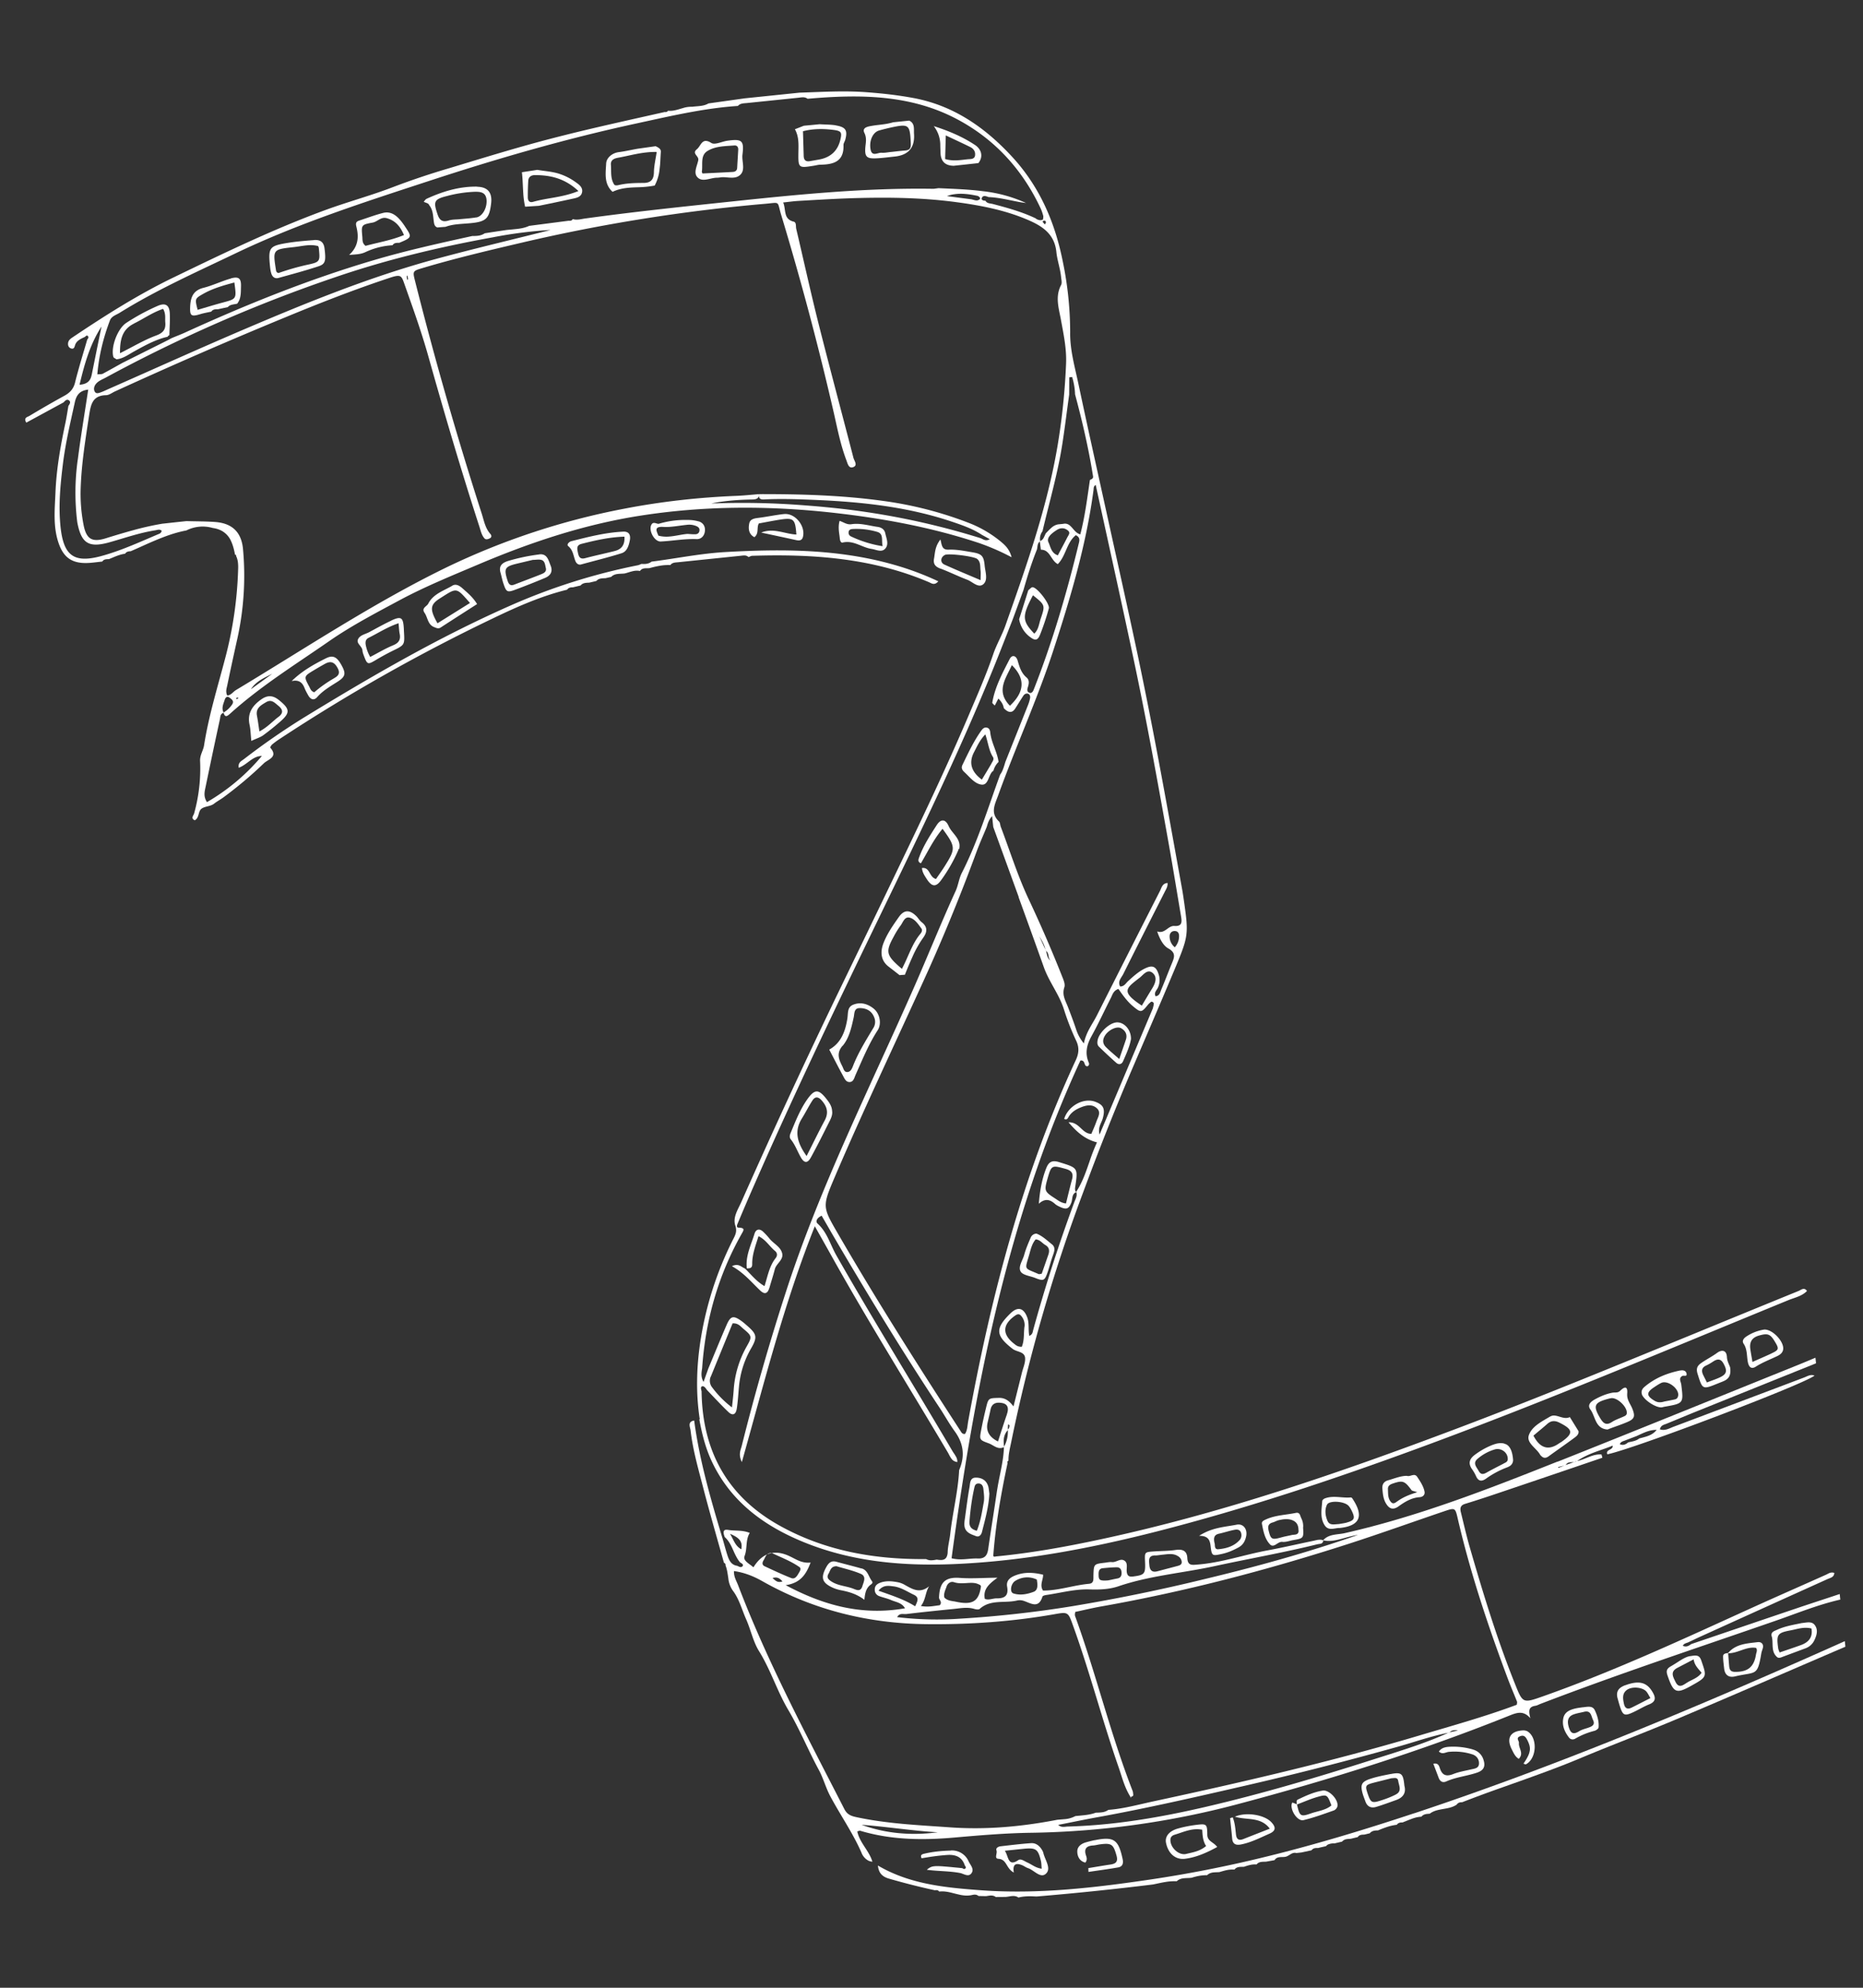 <svg viewBox="0 0 585 624" fill="none" xmlns="http://www.w3.org/2000/svg"><rect x="0" y="0" width="585" height="624" fill="#333333" stroke="none"/><path d="m495 458.67.03.03-.03-.03Zm-39.92 85.15.06.05-.06-.05Zm36.55-83.9-.06-.03.06.03Zm-76.14 23.58-.05.06.05-.06Zm73.65-24.7c-21.9 8.71-43.85 17.28-66.94 22.5-2.2.5-4.91.2-6.7 2.2l.01.05c3.56.77 6.71-1.1 10.9-1.71-16.31 5.7-32.15 10.03-48.12 13.86a563.57 563.57 0 0 1-41.63 8.53 352.32 352.32 0 0 1-35.24 3.91 103 103 0 0 1-19.7-.49c.75-1.38 1.94-.86 2.89-.97 4.94-.59 9.87-1.1 14.82-1.59 2.17-.22 4.35-.67 6.53-.01.52.15 1.36.28 1.66 0 3.41-3.08 7.8-1.73 11.68-2.63a3.9 3.9 0 0 1 2.16.1c2.25.73 4.65 2.58 5.88-1.33.1-.33 1.02-.5 1.58-.57 4.33-.65 8.7-1.83 13.01-1.7 3.25.12 6.4.01 9.33-1 9.85-3.34 20.18-4.13 30.25-6.33 10.7-2.32 21.49-4.2 32.13-6.83.75-.19 1.8 0 1.87-1.22h-.05c.02 0 .03-.04.05-.04-.52-.2-1.01-.2-1.52-.15-.26.02-.5.09-.74.13l-.74.17c-4.86 1.01-9.7 2.14-14.57 3.04-7.3 1.35-14.37 3.84-21.85 4.43-1.73.14-3.15.44-3.26-2.05-.1-2.17-1.4-2.86-3.6-2.54-2.3.35-4.65.31-6.97.48-2.83.2-2.83.2-2.71 3.13.18 3.92-.12 4.24-3.64 4.72-1.23.16-1.91-.04-2.1-1.43-.16-1.25.5-2.88-.88-3.62-1.2-.65-2.42.66-3.75.54-.73-.08-1.47.1-2.2.19-3.5.41-3.52.41-3.63 3.92-.05 1.18.26 2.55-1.4 2.7-4.9.45-9.63 2.17-14.44 2.12-1.11-1.73.04-3.24.04-4.97-2.9-.7-5.6-.88-8.3.06-1.75.6-3.4 1.58-3 3.72.5 2.83-.79 3.68-3.3 3.64-1.24-.01-2.48.67-3.71.15-.6-2.96 1.25-4.66 3.99-6.63-4.63.04-8.23.33-11.84.06-4.67-.34-6.32 1.45-6.53 6.1-.04.83 1.16 1.45.22 2.48-1.69.18-3.5.67-5.91.24 1.57-2.02 1.33-4.2 2.58-6.2-2.92 2.41-5.26.9-7.64-.43a7 7 0 0 0-2.04-.8c-1.85-.36-3.75-.57-5.61.1-1.05.38-1.8.98-1.78 2.2 0 1 .54 1.7 1.4 2.03 1.23.46 2.54.71 3.74 1.24 1.48.65 3.33.77 4.36 2.58-13.37 2.34-25.35-.79-37.47-7.26 4.78-.7 6.44-3.5 7.83-7.1-2.69.3-4.5-.99-6.43-1.91-4.81-2.34-8.66-1.2-11.53 3.41-1.14-1.07-3.35-2.04-2.79-3.5.95-2.45.25-5.08 1.64-7.3-2.32-.96-4.57-.58-6.72-.94-.5-.08-.85-.06-1.08.03-.18.08-.27.22-.35.39-.17.46.05 1.17.3 1.83 1.52 1.35 2.23 3.19 3.03 4.96.33.7.68 1.4 1.1 2.06.22.33.43.63.7.94.45.25 1.12.62.81 1.1-.44.68-1.15.2-1.75-.05-1.36-.2-2.09-1.03-2.58-2.07-.17-.35-.3-.72-.43-1.1-.56-1.72-1.02-3.5-1.53-5.24-3.68-12.24-7.26-24.49-8.95-37.19-2.2.36-1.26 2.06-1.13 3.12.72 6.25 2.5 12.28 4.06 18.36 2.02 7.75 4.26 15.45 6.42 23.17.35.17.56.4.49.83.52 1.27.66 2.67.88 4.03a8.13 8.13 0 0 0 1.34 3.78c2.1 2.74 2.88 6 4.22 9.02 1.49 3.32 2.2 7.07 4.1 10.11 3.64 5.86 5.64 12.46 9.14 18.39 3.6 6.06 6.26 12.67 9.62 18.87 1.45 2.68 2.18 5.62 3.62 8.3 3.16 5.91 7.03 11.44 9.74 17.6a4.76 4.76 0 0 0 2.24 2.6c.36.16.76.27 1.22.31-1-3.45-4-5.91-4.75-9.51.41-.1.71-.26.94-.2 9.68 2.9 19.58 3 29.54 2.13 8-.7 16-1.38 24.04-1.5a267.5 267.5 0 0 0 64.55-8.88c29.09-7.7 57.78-16.7 85.72-27.91 2.38-.96 4.42-1.65 6.56.83-.43-1.96-.83-3.54 1.54-3.9.56-.07 1.1-.4 1.63-.6 24.38-9.36 49.2-17.55 73.86-26.1 6.73-2.34 13.33-5.06 20.3-6.64l-.18-1.75c-4.41 1.47-8.83 2.9-13.22 4.38-11.14 3.76-22.28 7.56-33.42 11.34-.79.6-1.6 1-2.63.53.4-.84 1.3-.83 1.95-1.2 1.2-.56 2.37-1.14 3.56-1.67 13.27-6.02 26.55-12.03 39.84-18.03.93-.43 2.15-.56 2.22-1.98-1.16-.38-1.87.25-2.64.59-7.6 3.4-15.2 6.73-22.77 10.16-21.75 9.88-43.4 19.98-65.98 27.96-6.42 2.26-6.42 2.3-8.9-3.92-5.6-13.95-9.98-28.32-14.16-42.75-1.05-3.64-1.9-7.35-2.8-11.02-.32-1.26-.24-2.22 1.33-2.7 4.01-1.22 7.98-2.55 11.96-3.9 10.38-3.5 20.76-7.03 31.13-10.57l-.27-1.02a5.1 5.1 0 0 0-1.05 0c-2.33.2-4.4 1.65-6.7 2.07l-.12.09a2 2 0 0 1-.71.2l-2.67.94-.04.08c-.11 0-.24.06-.34.09l-1.9.74c-.02-.09-.07-.17-.1-.26l2-.48.3-.13c.03 0 .07 0 .1-.03.47-.87 1.24-.88 2.03-.9.21-.03.42-.01.63-.05l.68-.24a.6.6 0 0 0 .18-.03c2.54-1.8 5.4-2.77 8.3-3.78.97-.34 1.96-.7 2.93-1.1.12 1.54-2.31 1.09-1.69 2.73 8.03-1.58 61.9-22.02 65.05-24.71-1.3-.48-2.26.23-3.29.61-13.64 5.16-27.3 10.3-40.95 15.44-1.36.51-2.7 1.37-4.32.82.32-1.3 1.26-1.42 2.06-1.74 3.37-1.38 6.74-2.8 10.11-4.15l36.87-14.84-.18-1.75c-1.6.66-3.19 1.34-4.8 1.99-25.37 10.23-50.72 20.53-76.14 30.64l.01-.06Zm-126.38 29.5c.71-.02 1.43-.15 2.14-.23 1.72-.14 3.44-.59 5.06.48a2.28 2.28 0 0 1 1.11 1.74c.06.91-.67 1.13-1.39 1.32l-6.25 1.65c-1.68.44-2.39-.34-2.52-1.96-.13-1.5-.4-3 1.84-3.02v.02Zm-17.79 5.9c-.02-.96.19-1.8 1.3-1.9 1.43-.15 2.9-.27 4.34-.3 1.05-.02 1.52.61 1.57 1.65.05 1-.27 1.67-1.31 1.87-.87.16-1.72.36-2.94.61-.5 0-1.4.15-2.2-.08-.8-.23-.74-1.14-.76-1.86Zm-26.12 2.05a6.95 6.95 0 0 1 6.72-.39c.24 1.43.5 3.26-.98 3.84-1.98.75-4.25 1.21-6.38.51-1.24-.4-.82-3.13.64-3.96Zm-21.64 1.86c.36-1.09 1.29-1.77 2.37-1.42 2.67.88 5.5-.38 7.58.6.84.31.9.55.85.9-.7 4.52-2.64 5.75-7.87 4.62-.3-.06-.62-.12-.94-.16-.95-.16-1.95-.37-2.66-1.16-.29-1.22.3-2.3.67-3.36v-.02Zm-21.36 1.25c1.54-1.89 3.13-1.56 4.7-1.37 2.38.29 4.33 1.67 6.44 2.66 1.77.85 1.09 2.06.38 3.6-3.48-2.2-7.41-3.42-11.52-4.9Zm-36.08-9.54c.59-.94.74-2.3 2.52-2.34 2.81 1.37 5.96 2.51 8.72 4.44.73.5.14 1.32-.22 1.95-.52.9-1.16 1.98-2.35 1.51-2.84-1.12-5.6-2.42-8.36-3.71-.84-.4-.73-1.18-.32-1.85h.02Zm5.93 6.63c-1.58.5-2.16-.25-3.13-1.07 1.54-.44 2.3.11 3.13 1.07Zm-12.92-10.1c-1.87-1.02-2.26-2.64-3.54-4.86 2.81 1.22 4.01 2.3 3.54 4.86Zm37.8 86.5c7.93.59 15.8 1.87 23.88 2.35-8.06 1.05-16.07.48-23.88-2.34Zm186.39-29.43c-.72.17-1.24.28-1.75.38l-.1.09c-.1 0-.23.06-.34.07-6.76 3.09-13.84 5.3-20.9 7.53l-3.05.97c-17.24 5.51-34.59 10.65-52.2 14.75-14.25 3.31-28.64 5.79-43.3 6.18-.96.02-2.02.43-3.04-.52 4.18-.81 8.25-1.67 12.35-2.41 15.5-2.81 30.85-6.33 46.2-9.86 16.2-3.71 32.3-7.84 48.29-12.32 5.2-1.46 10.31-3.3 15.63-4.32l.3-.12s.1-.01.16-.04c.58-.59 1.28-.77 2.6-.58l-.85.2Zm16.76-15.76c.82 2.18 1.77 4.32 2.62 6.5.1.24-.03.57-.06 1-10.02 3.75-20.38 6.6-30.67 9.67-27.75 8.25-55.94 14.75-84.23 20.83l-3.3.75c-3.3.76-6.63 1.5-10.05 1.75a4.4 4.4 0 0 1-1.9.75c-.68.1-1.37.12-2.05.13-.52.2-1.05.35-1.57.46-1.06.24-2.16.35-3.23.45l-1.62.16a8.55 8.55 0 0 1-3.54.98c-.73.07-1.48.11-2.2.19-11.1 2.15-22.23 3.17-33.57 2.37-9.88-.7-19.74-1.12-29.47-3.21-1.65-.36-2.85-.8-3.73-2.48-11.84-23.13-24.12-46.05-33.41-70.38-.5-1.3-1.35-2.58-1.28-4.39 3.36.48 6.24 1.66 9 3.23 15.99 9.01 33.23 13.25 51.52 13.44 13.47.14 26.86-.79 40.16-3.13 4.28-.76 4.27-.66 5.81 3.63 5.31 14.7 9.21 29.85 14.36 44.6 1.07 3.1 1.83 6.36 3.85 9.41.14-.95.05-.1.47-.5.1-.1.23-.27.22-.38-.05-.42-.06-.88-.2-1.26-7.01-17.99-11.48-36.8-18.07-54.92a1.2 1.2 0 0 1-.06-.43c-.02-.15.02-.3.11-.86 2.63-.56 5.39-1.23 8.2-1.73 26.35-4.65 52.15-11.43 77.6-19.63 10.2-3.3 20.3-6.93 30.44-10.37 2.92-.98 3.11-.85 3.78 2.06 4.04 17.53 9.76 34.54 16.08 51.36v-.05Zm40.97-76.06c-.25.2-.52.36-.8.48-.82.38-1.75.5-2.64.72-.77.65-1.59 1.04-2.63.56.35-.9 1.2-.93 1.9-1.26l3.35-1.28c1.51-.68 2.98-1.45 4.62-1.79.54-.1 1.1-.16 1.7-.17-1.38 1.83-3.5 2.16-5.5 2.72v.02Z" fill="#fff"/><path d="M533.96 513.7c-1.2.55-2.36 1.13-3.56 1.68 1.18-.57 2.37-1.15 3.56-1.68Zm-38.8-55.07a.6.6 0 0 0-.18.04.5.5 0 0 0 .18-.04Z" fill="#fff"/><path d="m495 458.67.05.03c.04-.02.1-.05.12-.09a.5.5 0 0 0-.18.04v.02Z" fill="#fff"/><path d="M495.04 458.7c.03-.02.08-.04.12-.08-.04.02-.1.04-.12.08Zm-81.81 24.8a4 4 0 0 1 .74-.14c-.26.03-.5.09-.74.13Zm-185.6-3.22c-.18.07-.28.21-.35.38a.64.64 0 0 1 .35-.38Zm-.69 2.81c-3.67-12.24-7.25-24.49-8.95-37.2 1.7 12.7 5.28 24.96 8.95 37.2Zm188.5.47.05-.04c-.02 0-.03.04-.05.04Zm28.61 85.67c-15.74 5.21-31.61 10.03-47.7 13.92a392.08 392.08 0 0 1-34.82 6.83c-17.8 2.63-35.65 4.74-53.68 3.4-11.12-.82-22.25-1.9-32.18-7.75.23 2.24 1.24 3.51 3.6 4.15a216 216 0 0 0 14.3 3.62c.53-.1 1.01-.06 1.35.4 1.31-.16 2.6.06 3.87.37.05 0 .1.03.15.04.79.2 1.58.4 2.38.58 1.27.28 2.56.4 3.88.1.72-.17 1.43-.24 2.04.3l2.38.05c1.03-.14 2.1-.46 3.06.27 1.05-.01 2.1-.01 3.14-.03 1.34-.1 2.71-.68 3.98.2 1.41-.37 2.84-.42 4.28-.39l1.44.06a934.2 934.2 0 0 0 36.58-3.78c1.22-.25 2.45-.54 3.68-.74a17 17 0 0 1 3.72-.26c1.36-1.28 3.13-.87 4.72-1.11a18 18 0 0 1 2.39-.6c.8-.13 1.62-.2 2.44-.2 1.09-1.06 2.49-.86 3.82-.96l.9-.26c.48-.14.96-.26 1.45-.37a9.28 9.28 0 0 1 2.42-.17c.78-1.02 1.94-.81 3-.88.64-.23 1.28-.43 1.93-.57a6.74 6.74 0 0 1 2-.15c.79-.98 1.93-.82 2.99-.88l2.65-.47c.83-1.3 2.2-.84 3.35-1.05.48-.07.87-.31 1.27-.55.68-.42 1.33-.88 2.24-.64.54-.06 1.1-.11 1.65-.19l3.11-.67c.52-.71 1.27-.74 2.04-.72.83-.2 1.67-.38 2.5-.57.18-.2.37-.37.57-.49a4.25 4.25 0 0 1 2.08-.38l2.39-.56a2.3 2.3 0 0 1 1.28-.75c.47-.1.99-.1 1.48-.15.71-.17 1.45-.36 2.17-.52.5-.77 1.3-.76 2.09-.79l1.68-.41c.7-.83 1.62-.89 2.6-.9.82-.36 1.66-.68 2.5-.97a16.1 16.1 0 0 1 3.39-.8c.43-.62 1.07-.75 1.8-.73.97-.38 1.92-.78 2.9-1.14.97-.36 1.97-.61 3.03-.67.69-.84 1.66-.88 2.61-.93.94-.72 2-1.05 3.1-1.27 1.84-.4 3.78-.49 5.38-1.59.41-.61 1.02-.77 1.72-.75a402.3 402.3 0 0 1 12.64-4.67c3.44-1.22 6.9-2.44 10.34-3.7 4.59-1.66 9.17-3.38 13.69-5.27 10.2-4.29 20.56-8.17 30.77-12.48 17.68-7.47 35.26-15.13 52.89-22.7l-.18-1.75-5.93 2.65c-42.41 18.87-85.19 36.76-129.29 51.4h-.02Z" fill="#fff"/><path d="M440.37 572.1c.98-.38 1.93-.8 2.9-1.15-.97.34-1.92.77-2.9 1.14Zm-21.37 6.58Zm-44.76 10.78Zm107.88-32.06-10.34 3.7c3.44-1.23 6.9-2.45 10.34-3.7Zm-183.18 36.81-.15-.04c.05 0 .1.03.15.04Zm27.6-424.36.03.04-.03-.03c.03 0 .05-.03.06-.05l-.06.04v.11-.1Zm-11.2 284.37.04-.1-.04.1Zm13.04-155.74.05-.06-.05.06Z" fill="#fff"/><path d="M219.6 445.56c.82 4.6 1.96 9.1 3.98 13.36 5.41 11.41 14.58 18.8 25.8 23.9 15.9 7.22 32.78 8.88 49.98 8.19 21.69-.88 42.92-4.9 63.9-10.25 28.03-7.16 55.43-16.31 82.54-26.28 39.04-14.35 77.31-30.58 115.79-46.34 1.99-.81 4.23-1.23 5.82-2.87-.88-1.27-1.8-.36-2.66 0-10.65 4.34-21.27 8.69-31.9 13.06-24.94 10.22-49.87 20.5-75.1 30.02-36.72 13.85-73.78 26.67-112.23 34.9-10.85 2.33-21.78 4.3-32.85 5.36-.47.14-.82.12-.75-.51.74-9.74 2.44-19.3 4.47-28.83-.2-.34 0-.55.28-.74-.02-1.03.1-2.03.29-3.03.17-1 .42-2 .61-2.99a519.94 519.94 0 0 1 22.57-78.26 841.17 841.17 0 0 1 14.78-37.31c4.6-10.72 9.23-21.43 13.73-32.17 4.7-11.23 4.65-11.24 2.95-23.13l-.27-1.74c-2.6-14.35-5.16-28.73-7.87-43.07-2-10.6-4.1-21.2-6.33-31.77-2.94-13.84-6.04-27.66-9.08-41.49-3.16-14.39-6.39-28.77-9.44-43.18-1.12-5.28-2.63-10.49-2.57-15.96a109.5 109.5 0 0 0-2.37-22.6c-2.5-12.4-7.41-23.58-16.12-32.9-8.48-9.1-18.3-15.87-30.82-18.18-4.88-.9-9.75-1.44-14.66-1.8-7.01-.53-13.99-.08-21 .14l-17.23 1.78-11.37 1.6c-1.59.94-3.4.81-5.15 1.05a8.42 8.42 0 0 0-2.84.4c-.93.26-1.86.58-2.8.75a6.5 6.5 0 0 1-1.92.09c-.25.39-.6.48-1.04.4-9.11 2.06-18.22 4.05-27.3 6.25a544 544 0 0 0-9.05 2.28c-10.56 2.76-20.99 5.99-31.4 9.14a240.33 240.33 0 0 0-17.16 5.75c-6.86 2.67-14 4.6-20.94 7.1-16.57 6.02-32.37 13.68-48.2 21.33-11.26 5.42-21.75 12.08-32.09 19.03-.67.46-1.12.94-1.2 1.67-.1.76.2 1.49 1.03 1.7.72.2.95-.3 1.12-.93.43-1.55 1.83-2.1 3.12-2.71.3-.25.6-.65.95-.27.31.34.12.77-.2 1.07-.96 3.36-2.01 6.7-2.93 10.1a87.4 87.4 0 0 0-.89 3.37c-.5 2.08-1.65 3.26-3.4 4.22a327.89 327.89 0 0 0-10.96 6.31c-.55.34-1.93.52-.96 2.1 3.9-2.1 7.8-4.24 11.7-6.35.47-.5 1-1.13 1.68-.65.7.5.24 1.19-.16 1.76-.16.94-.3 1.86-.47 2.8-.16.93-.32 1.85-.52 2.77-1.51 7.12-2.78 14.3-3.07 21.57-.22 5.36-.82 10.78 1.02 16.03 1.5 4.28 3.99 6.15 8.46 6.15 1.73 0 3.48-.3 5.2-.46.52-.77 1.33-.75 2.12-.77.83-.33 1.64-.7 2.47-1.01.83-.3 1.69-.58 2.58-.67.4-.65 1.06-.77 1.76-.79 1.92-.82 3.81-1.7 5.71-2.54 1.66-.72 3.33-1.43 5.03-2.06 2.2-.82 4.43-1.49 6.75-1.93a11.37 11.37 0 0 1 8.26-.78c.6.09 1.12.2 1.62.37a6.76 6.76 0 0 1 4.13 3.7c.6 1.27.98 2.74 1.27 4.3l.35.14v.33c.5 1.01.62 2.1.64 3.19 0 .37 0 .73-.02 1.09a122.77 122.77 0 0 1-4 27.55c-2.39 9.15-5.22 18.18-6.69 27.55-.26 1.7-1.34 3.04-1.25 4.96a52.3 52.3 0 0 1-1.87 16.43c-.17.65-1.17 1.52.18 2.16 1.5-.78 1.02-2.8 2.13-3.63 1.13-.83 2.78-.67 3.97-1.6.92-.72 1.97-1.27 2.91-1.96a126.3 126.3 0 0 0 12.7-10.7c1.24-1.22 4.65-1.94 2.02-4.9-.08-.1.3-.77.6-1.02a25.4 25.4 0 0 1 2.46-1.8 565.34 565.34 0 0 1 66.94-37.82c7.47-3.59 15.09-6.97 23.2-8.96.44-.64 1.1-.76 1.8-.74l2.44-.58c.72-.87 1.73-.84 2.72-.89l2.24-.53c.77-.9 1.87-.81 2.89-.88.58-.13 1.15-.27 1.73-.38 1.21-1.23 2.83-.9 4.3-1.1.79-.2 1.55-.48 2.34-.67.79-.2 1.59-.28 2.43-.1.75-1.11 1.95-.78 3-.9 1.07-.3 2.15-.56 3.23-.74 1.09-.19 2.19-.27 3.31-.22.58-.8 1.48-.8 2.34-.88l19.74-2.04c.84-.08 1.74-.3 2.45.41.41-.13.81-.4 1.22-.4 18.97-.6 37.68.7 55.44 8.28.82.35 1.72 1.14 2.95-.27a91.01 91.01 0 0 0-13.93-5.2c-17.41-4.97-35.2-5-53.06-3.98-7.76.45-15.37 2.03-23.05 3-.94.74-2.02.8-3.15.71-.4.16-.8.36-1.22.44a191.1 191.1 0 0 0-40.38 12.83c-22.32 9.88-43.38 22.1-64.16 34.81a221.4 221.4 0 0 0-19.07 13.19c-.79.6-1.97 1.09-1.65 2.73 2.72-1.02 4.29-3.67 7.26-3.71a65.14 65.14 0 0 1-17.24 14.5c-1.23-1.88-.7-3.46-.39-5 1.45-6.99 2.92-13.98 4.44-20.96.17-.72.06-1.77 1.13-2.05v-.07l.05-.04c-.75-1.4-.08-2.68.34-4 .23-.75.75-1.25 1.53-.67.66.49 1.5 1.06.84 2.07a8.37 8.37 0 0 1-2.7 2.57c0 .04 0 .06.05.1h-.07c.46 1.66 1.22 1.01 2.08.25 9.57-8.64 20.5-15.4 31.04-22.72 7.07-4.9 14.72-8.88 22.26-12.93 7.95-4.26 16.35-7.66 24.67-11.19 16.32-6.92 33.05-12.5 50.63-15.26 20.03-3.15 40.11-3.2 60.22-1 15.72 1.73 31.18 4.55 46.23 9.53a71.53 71.53 0 0 1 10.32 4.5c-.7-2.63-2.1-3.84-3.52-5.02a36.46 36.46 0 0 0-10.22-5.88 118.02 118.02 0 0 0-26.67-6.8c-12.92-1.79-25.9-2.14-38.9-2.12.02.2-.02.37-.04.54.03 1.37 1.33 1.13 2.25 1.09 5.24-.21 10.46-.03 15.69.2 14.72.63 29.29 2.22 43.32 7.04 3.03 1.03 6.05 2.12 8.74 3.9l2.5 1.38c-.9.5-1.54.32-2.14.04-.34-.17-.68-.36-1.02-.45a237.16 237.16 0 0 0-48.35-9.65c-2.35-.24-4.7-.42-7.05-.6a247.1 247.1 0 0 0-28.9-.55c3.8-.81 8.36-1.19 12.95-1.26.88-.02 1.8-.18 2-1.14-.02-.17 0-.33.03-.54-2.34.19-4.64.44-6.99.54-12 .48-23.89 1.8-35.66 4.1a225.55 225.55 0 0 0-55.53 18.38c-22.97 11.18-44.2 25.36-66.06 38.49-.9.55-1.55 1.63-2.73 1.7-.61-1.25-.18-2.25.01-3.2 1.02-4.95 2.1-9.86 3.19-14.79a91.43 91.43 0 0 0 1.76-27.84c-.46-5.4-3.37-8.22-8.69-8.63-3.02-.22-6.05-.19-9.08-.28-2.54.26-5.07.54-7.62.82a89.3 89.3 0 0 0-8.97 2c-2.95.8-5.9 1.69-8.82 2.6-4.24 1.3-6.01.2-6.88-4.13a51.1 51.1 0 0 1-.92-11.78c.26-7.6 1.48-15.1 2.63-22.62.52-3.33.98-6.34 5.35-6.42.94-.02 1.87-.76 2.8-1.19a1490.62 1490.62 0 0 1 53.82-23.4c10.65-4.4 21.4-8.6 32.36-12.23 3.68-1.23 3.75-.74 4.76 2.12 2.57 7.27 5.18 14.53 7.28 21.92 5.1 18.13 10.4 36.21 16.22 54.13.4 1.25.66 2.56 1.54 3.57.46.53 1.13.27 1.64.05.62-.28.73-.84.25-1.4-1.63-1.82-2.02-4.19-2.72-6.38a1175.53 1175.53 0 0 1-20.93-73c-.8-3.16-.78-3.18 2.47-4.14 10.22-3.04 20.6-5.49 30.98-7.92a537 537 0 0 1 76.58-12.22c4.75-.42 3.6-.93 4.9 3.4a944.9 944.9 0 0 1 16.56 62.25c1.13 4.97 2.1 10 3.92 14.8.4 1.03.69 2.7 2.1 2.25 1.63-.56.38-1.99.13-2.98-3.62-13.99-7.38-27.96-10.92-41.98-2.5-9.91-4.68-19.91-7.03-29.86-.2-.79.13-2.05-.85-2.28-3.28-.84-2.29-3.68-3.25-6.01 1.75-.18 3.18-.39 4.63-.48 5.1-.29 10.21-.61 15.32-.8 11.37-.4 22.74-.35 34.04 1.13 7.83 1.03 15.6 2.5 22.9 5.64 4.48 1.93 8.36 4.43 8.9 10.12.27 2.56 1.2 5.11 1.47 7.73.08.86.36 1.92 0 2.58-1.89 3.6-.75 7.16-.08 10.71.84 4.6 1.84 9.2 1.65 13.9a207.56 207.56 0 0 1-2.3 23.52c-3.13 20.26-9.94 39.46-16.72 58.68-1.09 3.13-2.83 6.03-3.87 9.12-2.25 6.61-5.07 12.97-7.79 19.38-7.21 16.9-15.14 33.45-23.1 50-5.88 12.25-11.8 24.48-17.72 36.71a2270.52 2270.52 0 0 0-30.47 65.82c-1.03 2.34-2.75 4.78-1.9 7.4.57 1.68.13 2.74-.53 4.04a106.72 106.72 0 0 0-10.5 32.79c-.58 4-.93 8-.96 11.98a73.68 73.68 0 0 0 .83 12l-.14.03Zm-134.09-234.06-6.72 4.86c1.63-2.52 4.24-3.6 6.72-4.86Zm-10.9 7.45.27.23-.26.15a.88.88 0 0 1-.26.12c-.07 0-.18-.15-.28-.23.17-.09.34-.22.52-.27Zm-50.2-74.64a74.83 74.83 0 0 0-.14 19.66c1.25 6.62 3.58 8.09 10.07 6.28 4.77-1.34 9.47-3 14.4-3.77.7-.11 1.38-.44 2.03.14-.1.41-.29.76-.75.94-5.78 2.44-11.5 5.09-17.54 6.81-9.13 2.64-12.51.3-13.48-9.05-.68-6.59-.05-13.13.75-19.65.8-6.52 2.33-12.91 3.73-19.32.47-2.2 1.45-3.74 4.22-4.04-1.15 7.62-2.36 14.8-3.28 22.02v-.02Zm4.36-26.57c-.35 1.73-1.3 2.86-3.79 3.04 1.55-6.54 3.3-12.75 6.9-18.27-1.05 5.07-2.07 10.16-3.1 15.23Zm99.2-29.87s-.06-.05-.08-.1c-.12-.25-.13-.54-.16-.82-.03-.42.1-.56.2-.33.1.25.13.54.18.8 0 .32-.08.48-.16.45h.02Zm8.78-6.54c-20.47 5.57-40.06 13.52-59.51 21.81-14.36 6.12-28.56 12.55-42.84 18.84-.94.41-1.86.87-2.82 1.21-.66.23-1.47.52-1.88-.36-.33-.7-.15-1.45.26-2.08.79-1.15 2.09-1.58 3.22-2.2a464.5 464.5 0 0 1 72.45-31.65c16.05-5.47 32.5-9.39 49.17-12.41a137.97 137.97 0 0 1 18.09-2.3c-12.12 3.06-24.17 5.89-36.14 9.14Zm170.86-18.75c-.12.1-.29.2-.54.28-.62.2-1.4-.17-2.1-.3l-7.63-1c.81-.3 1.62-.5 2.44-.6 2.43-.34 4.84.04 7.24.54.66.32.93.75.6 1.08Zm17.75 6.04c-4.36-2.1-9-3.37-13.64-4.59-.82-.2-1.78-.12-2.3-1.03-.62.03-1.36-.22-1.13-.82.04-.13.1-.23.17-.31a.73.73 0 0 1 .46-.3c.45-.1 1 .11 1.5.3 3 .11 5.9.82 8.83 1.39.98.2 1.95.35 2.94.47a44.3 44.3 0 0 0-13.5-3.7c-4.6-.6-9.29-.74-13.96-.96-.53.06-1.07.15-1.6.2-21.49-.35-42.8 1.81-64.1 4.06-15.1 1.6-30.23 3.18-45.28 5.26-.32.04-.63.1-.96.16-.32.05-.65.12-.97.15-.66.07-1.3.08-1.97-.12-.21.39-.53.51-.9.53-.13.01-.24 0-.37-.02l-12.4 1.61c-1.5.7-3.08.91-4.69 1.06l-.96.1c-.64.06-1.28.1-1.91.2-2.14.32-4.26.63-6.4.97a4.6 4.6 0 0 1-1.9.74c-.67.11-1.35.12-2.03.12-10.38 2.29-20.75 4.57-30.94 7.59-20.42 6.02-40.1 13.96-59.43 22.8-1.32.59-2.69 1.1-4 1.66-.4.2-.76.4-1.14.61l-14.4 7.2c-2.03 1.13-4.06 2.28-6.12 3.38-.33.18-.82.1-1.7.2.5-5.95 1.9-11.51 3.96-16.95.51-1.32 1.94-1.7 3.03-2.37 11.57-7.2 23.98-12.72 36.21-18.58 19.8-9.5 40.66-16.17 61.47-22.99 21.12-6.92 42.43-13.07 64.14-17.78l8.03-1.75c8.02-1.72 16.08-3.31 24.3-3.85.76-.86 1.83-.81 2.83-.91l16.1-1.66c1-.1 2.04-.38 2.96.32 16.28-1.43 32.43-1.42 47.29 6.6 11.63 6.26 20.18 15.68 25.82 27.66.38.78.65 1.62.88 2.46.1.4-.04.83-.07 1.19-.84.43-1.5.1-2.16-.2l.01-.1Zm2.75 1.85c-.17-.18-.34-.39-.52-.57-.25-.27-.22-.51.14-.6.1-.03.22-.02.29-.03.26.03.38.25.43.58-.1.21-.24.4-.34.62Zm-6.4 345.92c-.31 2.11.01 4.32-.86 6.4-1.3.02-1.84-.51-2.4-.95-3.86-3-3.7-6.11.44-8.93.73-.48 1.28-.46 1.83.25a4.35 4.35 0 0 1 1 3.25v-.02Zm40.4-100.08-16.83 39.84c-.64-2.28.65-3.65 1.04-5.2.75-2.87.2-4.14-2.45-5.1-3.67-1.33-8.47 1.34-9.71 5.4.99.49 1.18-.34 1.56-.91.94-1.39 2.31-2.17 3.83-2.77 1.74-.68 3.51-.97 4.94.4 1.32 1.27.28 2.74-.19 4.06-.47 1.35-1.07 2.66-1.6 3.91-2.94.01-3.72-3.77-7.18-3.62 2.59 3 5.05 5.28 8.94 6.3a59.57 59.57 0 0 0-2.32 5.95c-1.15 3.32-2.25 6.6-4.2 9.57.46 1.25-.25 2.27-.63 3.34a496.26 496.26 0 0 0-12.87 40c-.17.65-.18 1.48-1.24 1.87-.38-2 .06-4.06-.69-5.93-1.14-2.92-3-3.3-5.26-1.08-4.86 4.75-4.63 6.94.72 11.1 1.32 1.02 3.78.8 3.93 2.9.1 1.53-.66 3.12-1.03 4.67-.83 3.37-1.68 6.74-2.62 10.5-1.38-1.82-2.7-2.73-4.63-2.68-3.2.1-3.25.03-4.01 3.18a135.1 135.1 0 0 0-1.5 6.85c-.6 3.13-.58 3.16 2.38 4.24 1.53.56 2.86 2.13 4.76 1.18v-.07a.39.39 0 0 1 .04-.1c-.27-1.87-.21-3.67 1.18-5.16l-.02-.13.07-.08a4.7 4.7 0 0 1-.04-.71l.06-.85c.67.1.41.6.36.95-.03.23-.24.41-.38.61l.01.13a.21.21 0 0 0-.06.08 9.74 9.74 0 0 1-1.18 5.18l.02.14c-.02 0-.06.01-.07.03-.07 2.91-.65 5.73-1.22 8.57-.23 1.14-.46 2.27-.67 3.43l-.29 1.72c-.88 6.07-1.87 12.12-2.74 18.18-.28 2.02-1.03 3.14-3.3 3.05-2.6-.12-5.21.7-8.22-.08 7.3-53.8 17.56-106.73 40.46-156.25 1.73-.18.93 1.91 2.23 1.81.49-.25.59-.7.41-1.1-1.27-2.94-.68-5.58.82-8.31 2.19-3.96 4.08-8.09 6.13-12.1.5-1.02.78-2.24 2.34-2.77 1.36 1.92 2.74 3.93 4.63 5.48 2.42 2.01 2.62 2 4.7-.58.27-.32.6-.6.95-.87.03-.04.1-.03.16-.01.07-.01.15 0 .2.01.12.08.26.16.35.28.08.1.15.26.13.37-.07.43-.13.86-.3 1.26l.1-.08Zm-45.9 127.6c-.95 2.74-1.83 5.5-2.83 8.6-2.73-1.35-3.82-3.29-3.29-5.8.32-1.42.67-2.83.96-4.26.46-2.16 2.15-2.3 3.71-1.99 1.83.37 2 1.8 1.44 3.42v.02Zm3.63-162.3c2.67 7.34 5.32 14.66 7.94 22.02 1.68 4.74 4.95 8.67 6.4 13.54a78.07 78.07 0 0 0 3.85 9.75c.91 2.06.71 3.85-.2 5.84-16.8 36.14-26.7 74.33-33.8 113.35-.26 1.4-.23 2.84-1.01 4.04-.84.09-1.1-.44-1.4-.92-13.2-20.32-26.2-40.75-38.36-61.72-5.03-8.67-5.12-8.66-1.17-17.94 8.55-20 17.87-39.65 26.9-59.45a576.5 576.5 0 0 0 17.7-42.86c.48-1.28 1-2.57 1.53-3.82.53-1.26 1.08-2.52 1.6-3.79.18-.51.3-1.06.54-1.61.24-.58.58-1.19 1.17-1.84l.36 3.4 8 22-.05.01Zm8.57 16.79s.01.1.05.14c1.13.71.46 2.25 1.48 3.03-.32-.19-.54-.4-.7-.64-.47-.7-.51-1.59-.78-2.39-.03-.01-.06-.05-.1-.08-.01-.13-.06-.25-.1-.38-.63-1.38-1.25-2.77-1.9-4.16.8 1.32 1.59 2.65 1.9 4.16.06.1.1.21.15.34v-.02Zm29.5 8.49c1.14-.9 2.43-2.83 4.04-1.45 1.53 1.3.86 3.19-.11 4.78-1.07 1.72-2.1 3.47-3.3 5.47-6.7-4.44-4.99-5.4-.63-8.8Zm12.33-12.92a5.2 5.2 0 0 1-1.34 3.4 4.34 4.34 0 0 1-1.63-3.33c-.04-.91.48-1.74 1.5-1.77 1.07-.04 1.5.65 1.47 1.69v.01Zm-26.18-141.76c3.84 17.57 7.73 35.1 11.47 52.67 4.32 20.13 7.96 40.41 11.58 60.67 1.3 7.33 2.49 14.7 3.74 22.03.29 1.74.45 3.29-2.1 3.1-2-.12-2.94 2.57-5.38 1.72.77 2.33 1.9 4.44 3.43 5.3 2.57 1.42 1.95 2.85 1.17 4.75-1.12 2.69-2.14 5.44-3.28 8.12-.37.86-.51 2.03-1.82 2.19-.63-1.17.38-1.9.75-2.76a5.7 5.7 0 0 0 .16-4.27c-.74-2.24-1.8-2.81-3.92-1.86-2.17.96-3.9 2.56-5.63 4.13-.72.65-1.2 1.7-2.5 1.68-.87-1.6.4-2.73 1-3.93 4.3-8.63 8.67-17.23 13.03-25.82.38-.78.93-1.5.87-2.74-1.66.08-1.9 1.54-2.39 2.5a9736.7 9736.7 0 0 0-19.82 39.1c-1.36 2.69-3.32 5.06-4.08 8.76a13.32 13.32 0 0 1-2.3-4.03c-.82-2.49-1.75-4.95-2.69-7.39-.77-2-1.95-3.77-1.13-6.21.35-1.05-.38-2.55-.85-3.77a416.1 416.1 0 0 0-10.43-24.03c-3.42-7.3-5.83-15.05-8.7-22.6-.2-.56-.18-1.3-.55-1.64-2.8-2.68-1.29-5.35-.27-8.16 5.5-15.24 12.24-30.03 17.3-45.44 5.4-16.53 10.36-33.17 12.66-50.47.07-.54-.05-1.17.72-1.6h-.04Zm-123.64 282.98c.7-.18 1.18.6 1.57 1.16 2.22 2.3 4.38 4.66 6.69 6.87 1.32 1.28 2.35.92 2.66-.94.37-2.28.48-4.6.7-6.93a29 29 0 0 1 3.75-11.95c2.14-3.7 1.9-4.58-1.37-7.4-.54-.48-1.1-.96-1.68-1.37-2.47-1.74-3.34-1.53-4.58 1.3-1.96 4.52-3.82 9.1-5.73 13.66a1458 1458 0 0 1-1.51 4.23c-.92-1.6-.65-2.95-.44-4.32 1.03-14.91 4.97-28.98 12.34-42.05.65-1.17 1.35-2.01-.9-2.07-.96-.03-.33-1.14-.1-1.74 1.64-3.9 3.3-7.79 5.01-11.66 12.28-28.03 25.51-55.62 38.84-83.16 13.75-28.44 27.61-56.81 39.14-86.25l3.2-8.15c1.13-3.04 2.23-6.1 3.35-9.13 1.23-4.3 2.55-8.58 4.22-12.72.2-.65.15-1.38.44-1.98.1-.23.27-.43.53-.63l-.01-.1c.03 0 .05-.03.06-.05a4 4 0 0 1 .76-3.04c1.63-6.95 3.55-13.84 5.02-20.86.5-2.33.91-4.67 1.28-7.03.38-2.5.73-5 1.06-7.5.33-2.5.66-5 1.01-7.5.02-1.8.01-3.62.03-5.42l.9-.11c.54 1.74.86 3.57.92 5.44 2.28 8.52 4.29 17.1 5.66 25.82a.77.77 0 0 1-.31.7c-.1.08-.2.13-.33.2-.12.05-.25.1-.35.16-.85 5.64-1.52 11.3-3.02 17.08-2.06-.54-2.62-3.07-4.48-3.34a2.27 2.27 0 0 0-.88.04l-1.6.16a4.3 4.3 0 0 0-2.15 1.1c-.61.53-1.16 1.14-1.72 1.7-.3.54-.5 1.15-.82 1.66-.23.33-.53.62-1 .78l.02.09c-.04 0-.05.04-.07.06.09.86.21 1.7.32 2.56.37 0 .69.06.97.14.57.18 1.01.54 1.39.96.96 1.08 1.52 2.66 2.94 3.43 2.58-2.54 2.76-6.8 5.67-9.08 1.36.65 1.16 1.6.98 2.38-3.78 15.62-8.27 31.02-14.16 45.99-.19.48-.42 1.1-1.13 1.18-1.28-.34-.92-1.28-.69-2.04.33-1.07.4-2.1-.47-2.84-1.68-1.41-2.22-3.32-2.8-5.3-.48-1.63-1.77-1.9-2.48-.54-2.25 4.39-4.63 8.75-5.48 13.7-.03.13.1.28.27.45.16.17.36.33.5.5.19-.35.38-.7.56-1.07.18-.37.38-.74.6-1.13.9.97 1.52 1.87 1.67 3 1.44 1.53 2.63 1.6 3.57.18.87-1.34 1.7-2.72 2.58-4.06.33-.51.92-.83 1.5-.63.59.21.73.88.6 1.46-.14.72-.36 1.42-.63 2.09l-7.11 17.84c-.32 1.04-.6 2.08-1.08 3.07-.17.33-.34.64-.57.94-3.79 10.36-6.98 20.97-12.03 30.85-.91 1.8-1.13 3.93-1.96 5.72-4.55 9.94-8.6 20.09-13 30.09-13.86 31.54-29.44 62.38-40.13 95.27a733.12 733.12 0 0 0-14.02 48.8c-.34 1.34-1.13 2.66.04 5.07 7.1-25.2 13.24-49.82 22.91-74.03 2.28 4.03 4.2 7.44 6.1 10.85 11.43 20.37 23.83 40.15 35.73 60.26.26.45.48.96.77 1.4.15.27.32.5.53.72.04.04.06.09.1.12a2.7 2.7 0 0 0 1.52.67 3.11 3.11 0 0 0-.45-1.75l-.16-.26a8.97 8.97 0 0 0-.44-.7c-.19-.27-.36-.53-.52-.8-12.07-20.51-24.65-40.72-36.43-61.4-1.9-3.34-2.86-7.23-5.9-9.97-.75-.68-.1-1.85 1.3-2.45l3.17 5.5c10.84 18.52 22 36.87 33.85 54.77 1.61 2.43 3.02 5.02 4.73 7.37 2.14 2.9 2.93 5.9 2.39 9.04-.19 1.05-.5 2.1-.97 3.2-.35 6.8-2.07 13.37-2.8 20.1-.22 1.86-.73 3.7-.8 5.56a3.72 3.72 0 0 1-.3 1.5c-.34.76-1 1.03-1.8 1.04l-.25-.01c-.33 0-.68-.06-1.07-.11h-.06c-.54.1-1.1.2-1.65.21a3.28 3.28 0 0 1-1.64-.38c-16.26.15-31.9-2.58-46.25-10.64-16.34-9.19-24.02-23.5-24.26-42.04-.14-.52-.38-1.36.1-1.49l.02-.07Zm2.76-2.99c2.3-5.64 4.61-11.29 6.86-16.76 1.74-.13 2.47.92 3.32 1.64 2.83 2.38 2.88 2.5 1.01 5.77a31.97 31.97 0 0 0-4 13.72c-.12 1.58-.3 3.16-.53 5.24a31.1 31.1 0 0 1-6.23-6.3 3.27 3.27 0 0 1-.45-3.32l.02.01Zm112.05-263.67c-.98 1.93-2.02 3.84-3.06 5.8-2.08-.67-2.3-2.76-2.93-4.06-.75-1.56 1.14-2.93 2.55-3.86 1.2-.79 2.51-.8 3.62.2.73.63.14 1.34-.18 1.94v-.02Zm-18.1 53.02c-4.52-4.61-1.28-8.55.6-12.75 4.55 4.51 3.73 8.64-.6 12.75Z" fill="#fff"/><path d="m326.61 169.92-.04-.03c.02 0 .04.03.04.03-.03 0-.05.04-.06.06l.06-.06Zm-256.54 53.78v.07h.08l-.1-.05.02-.02Zm139.68-188.92Zm-188.3 92.72c-.16.93-.3 1.84-.47 2.78.16-.94.3-1.87.47-2.79Zm30.29 41Zm-24.35-61.85c-.96 3.35-2.01 6.7-2.93 10.08.92-3.36 1.95-6.7 2.93-10.08Zm157.57 76.29 2.24-.53-2.24.53Zm10.7-16.04c-5.54.26-10.92 1.64-16.28 3-.68.18-1.56 1.05-.94 1.55 1.53 1.26 1.6 3.04 2.22 4.61.38.97 1.07 1.3 1.72 1.16 4.5-1.23 8.72-2.26 12.84-3.56 1.62-.52 2.18-2.23 2.52-3.87.38-1.75-.14-3-2.1-2.9h.02Zm-2.63 6.08c-3.1.78-6.21 1.43-9.31 2.25-1.69.43-2.01-.58-2.26-1.79-.23-1.15-.53-2.28 1.15-2.71 4.34-1.1 8.69-2.11 13.47-2.26.17 2.7-1 3.99-3.07 4.51h.02Zm102.24 5.49c2.85 1.07 5.59 2.44 8.44 3.52 1.69.64 3.5 2.75 5.07 1.4 1.54-1.34.6-3.86.41-5.84-.28-3.08-.93-3.7-4-4.2-2.41-.4-4.86-.9-7.27-.8-2.14.1-2.14-1.25-2.61-3.19-1.73 2.18-1.68 4.1-2 5.9-.34 1.75.32 2.6 1.96 3.23v-.02Zm1.4-4.25c1.12-.59 9.24.41 10.21 1.27 1.14 1 .84 2.41 1.03 3.68.09.7.02 1.43 0 2.96-4.2-1.8-7.81-3.28-11.37-4.9-1.37-.63-1.24-2.28.13-3Zm-50.39-12.86c-2.6.27-5.18.83-7.8 1.17-1.31.18-2.87.26-3.2 1.75-.34 1.64-.22 3.39 1.6 4.36 1.54-1.22.63-2.95 1.4-4.32 2.06-.38 4.2-.8 6.34-1.15 4.62-.73 5.08-.34 5.45 4.63-3.68-.16-7.16-2.2-11.04-.61 3.66.78 7.33 1.56 10.98 2.36.94.21 1.78.16 2.1-.92.95-3.42-2.4-7.6-5.85-7.26h.02Zm-104.25 22.51c-2.72 1.6-6 2.57-7.56 5.64-.46.89-2.22 1.35-1.16 2.87 1.04 1.5.97 3.73 3.1 4.52.7.26 1.25.57 2 .07 3.75-2.45 7.53-4.84 11.4-7.34-1.3-2.14-2.98-3.51-4.6-4.95-.87-.77-2-1.52-3.18-.83v.02Zm-4.65 11.8c-2.45-4.35-2.4-5.81.74-7.81 5.44-3.45 5.04-3.6 9.46 1.43l-10.2 6.37Zm-14.5-.85c-2.37 1.11-4.67 2.41-6.99 3.65-1.27.66-3 .93-3.52 2.35-.46 1.26 1.37 2.06 1.45 3.43.04.57.27 1.13.47 1.68 1.02 2.7 1.22 2.75 3.63 1.32a77.02 77.02 0 0 1 5.36-2.94c.72-.35 1.3-.63 1.77-.88.31-.17.57-.34.8-.5 1.23-.87 1.17-1.8.99-4.82l-.04-.88c-.2-3.42-.84-3.87-3.93-2.43v.02Zm.6 7.74c-2.4.98-4.66 2.34-7.23 3.67a12.1 12.1 0 0 1-1.42-3.85c-.14-.94 0-1.7.95-2.17 2.97-1.47 5.75-3.32 9.37-4.56.15 1.5.17 2.38.33 3.2.4 1.84-.16 2.95-2 3.7Z" fill="#fff"/><path d="M126.82 198.13c-.03-.3-.02-.59-.03-.88.03.3.02.59.03.88Zm-24.46 8.52c-3.76 1.88-7.44 3.91-10.78 7.16 2.2-.48 3.35.37 4.05 2.18.32.81.75 1.57 1.18 2.34.72 1.23 1.74 1.7 2.8.5 1.87-2.14 4.29-3.46 6.6-4.96 2.3-1.53 2.45-2.5 1-5.1-1.42-2.57-2.65-3.21-4.85-2.12Zm2.45 6.33a38.42 38.42 0 0 0-6.13 4.35c-1.07-.39-1.24-1.14-1.56-1.75-1.76-3.26-1.74-3.26 1.55-5.24 1.11-.67 2.24-1.32 3.37-1.95 1.67-.92 2.86-.66 3.89 1.17 1.03 1.78.36 2.6-1.12 3.4v.02Zm64.44-38.92a60.18 60.18 0 0 0-9.74 2.05c-1.97.63-2.99 1.65-2.3 3.82.3 1.11.52 2.26.9 3.35.88 2.6 1.2 2.78 3.75 1.82a249.2 249.2 0 0 0 9.3-3.68c1.69-.71 2.5-1.99 1.75-3.84-.7-1.72-1.08-3.9-3.66-3.54v.02Zm.79 6.17c-2.83 1.13-5.68 2.18-8.51 3.28-1.3.5-1.78-.09-2.16-1.26-1.2-3.76-.89-4.38 2.97-5.31l4.96-1.18c1 0 1.94-.21 2.72.02 1.12.34 1.14 1.6 1.38 2.54.28 1.1-.57 1.59-1.36 1.9Zm105.51-14.83c-2.7-.38-5.43-1.26-8.16-.84-1.47.22-2.36-.59-3.75-1.05-.57 2.13-.08 3.85.07 5.54.06.57.28 1.41.89 1.27 3.37-.82 6 1.53 9.07 2 1.53.22 3.26 1.27 4.43-.24 1.04-1.34.23-3.08-.1-4.61-.25-1.3-1.22-1.9-2.47-2.08l.02.02Zm1.58 6.06a35.96 35.96 0 0 1-9.84-3.03c-.54-.24-.9-.7-.82-1.39.07-.76.67-.93 1.24-.97 2.63-.15 5.26.17 7.75.9 2.08.62 1.27 2.58 1.69 4.47l-.02.02Zm-57.76-7.78a11.77 11.77 0 0 0-3.45-.45 28.7 28.7 0 0 0-9.1 1.21c-.74.02-1.67-.8-2.26.25-1.02 1.76.9 5.39 2.91 5.3 3.78-.18 7.5-.91 11.33-.75 1.37.04 2.4-1 2.55-2.55.14-1.52-.6-2.6-1.97-3.03l-.01.02Zm.26 3.03c-.14.63-.62.98-1.22 1-.85.04-1.72-.06-2.57-.1-1.9.16-3.76.68-5.66.82l-.07.01a10.07 10.07 0 0 1-3.36-.28c-.67-1.58-1.4-2.92 1.56-2.75 2.4.14 4.85-.4 7.29-.64a5.89 5.89 0 0 1 2.96.34c.7.3 1.25.7 1.05 1.6h.02Zm-137.57 52.83c-2.85 2-4.5 4.44-3.67 8.1.3 1.4.31 2.88.53 4.95 1.63-.76 2.75-1.1 3.66-1.72a75.73 75.73 0 0 0 5.12-4.08c3.53-3.01 3.45-4.16-.12-7.03-1.87-1.5-3.55-1.6-5.52-.22Zm5.42 5.47c-1.91 1.45-3.52 3.3-6.02 4.6-.29-1.89-.48-3.43-.77-4.93-.45-2.4 1.26-3.3 2.9-4.27 1.66-.98 2.68.22 3.79 1.12 1.34 1.07 1.77 2.22.12 3.48h-.02Zm239.76 355.79c-.78-1.33-1.93-2.3-3.5-2.19-3.18.22-6.34.62-9.52.98-.76.08-1.62.56-1.31 1.33.33.89-.8 2.51.58 2.6 2.72.15 2.39 3.06 4.86 4.31-.43-2.48.54-3.13 2.51-2.34.67.26 1.27.74 1.94.96 1.94.63 3.98 3.43 5.71 1.67 1.67-1.68-.45-4.33-.91-6.54-.07-.27-.23-.53-.36-.8v.03Zm-.12 5.83c-1.9-.23-3.11-1.33-4.54-1.96-.92-.4-2-1.3-2.82-.74-3.35 2.26-3.03-1.27-4.24-2.94l5.88-.61c3.88-.38 4.55.06 5.45 3.76.19.77.16 1.6.26 2.51l.01-.02Zm135.39-37.43a22.09 22.09 0 0 0-7.79-.82c-1.13.12-2.2.41-2.9 1.48 1.15 1 2.12.2 3.05.1 2.5-.25 4.96-.01 7.35.74 1.37.4 2.25 1.5 2.2 2.93-.05 1.51-1.42 1.58-2.57 1.85-1.85.43-3.75.74-5.5 1.43-2.2.87-3.5.42-4.23-1.86-.25-.77-.58-1.69-2.04-1.37l1.67 4.4c.43 1.16 1.25 1.66 2.4 1.15 3.1-1.38 6.5-1.68 9.66-2.76 2.14-.72 2.7-1.99 2.01-4.05a4.7 4.7 0 0 0-3.3-3.2l-.01-.02Zm-83.41 26.7c-.02-3.33-.28-3.41-3.39-3.04-2.01.25-4.03.64-5.98 1.2-2.73.82-4 2.56-3.58 4.5.71 3.38 3.01 5.33 5.99 4.95 3.48-.45 6.63-1.82 10.08-3.7-1.21-1.63-3.12-1.74-3.12-3.91Zm-6.6 6.09c-2.39.57-5.17-2.1-4.97-4.6.07-.84.67-1.23 1.38-1.45 2.75-.82 5.4-2.16 8.6-1.55.1 1.77.2 3.6 1.22 5.11-1.92 1.65-4.13 1.98-6.22 2.48h-.01Zm183.85-68.29c.59 2.16-.36 4.74 1.68 6.5.48.4 1.08.18 1.63-.05l7.32-2.72a4.93 4.93 0 0 0 2.78-2.58c.7-1.5 1.17-3.09.21-4.55-.98-1.48-2.58-.93-4.23-.78-2.45.53-5.19.94-7.71 2.1-.86.4-2.09.68-1.7 2.1l.01-.03Zm5.9-1.89c2.12-.4 4.24-1.2 6.57-.58.47 2.82-.95 4.36-3.42 5.24-2.18.78-4.38 1.52-6.6 2.28-.16-.5-.37-.9-.43-1.31-.6-4.3-.3-4.85 3.89-5.63Zm-125.6 45.09c-2.14.43-4.3.83-6.37 1.52-2.75.91-3.16 1.84-2.41 4.58.23.84.57 1.65.86 2.46.58 1.69 1.8 2.26 3.44 1.76 2.08-.63 4.12-1.4 6.18-2.13 2.29-.8 3.25-2.32 2.64-4.52-.38-3.87-.89-4.32-4.35-3.65l.01-.02Zm1.7 6.41c-1.54.8-3.19 1.42-4.83 1.93-2.74.88-3.1.64-4.04-2.12-.87-2.57-.77-2.79 1.97-3.51 1.83-.47 3.66-.91 5.47-1.38.4 0 .9-.1 1.3-.06.3.05.55.17.71.48.05.1.08.23.12.4.2 1.45 1.28 3.21-.69 4.24l-.01.02Zm113.6-47.81c-3.34.42-6.88.53-9.32 3.43v.06c3.05.07 5.67-2.2 8.8-1.68.51.75.07 1.43-.03 2.08-.62 3.98-2.67 5.55-6.76 5.44-1.16-.05-1.52-.65-1.64-1.58-.14-1.42-.23-2.84-.34-4.26h-.08l.07-.08c-.35.06-.75.08-1.06.24-.32.14-.53.39-.52.85 0 1.28.2 2.59.34 3.88.25 2 1.5 2.82 3.36 2.39 6.55-1.56 7.08.13 8.28-7.13.09-.56.3-1.11.47-1.66.4-1.39-.48-2.1-1.53-1.98h-.04Zm-9.32 3.43-.06.06.06-.06Zm-127.33 43.19c-2.75.43-5.27 1.61-7.76 2.8-.62.3-.3.98-.36 1.5h.06v.06c2.12-.8 4.22-1.74 6.4-2.37 3.09-.87 3.13-.76 4.44 2.65-1.84 1.54-4.25 1.75-6.4 2.5-3.31 1.17-3.56.92-4.42-2.8-.02 0-.06.01-.07.03l-.01-.1c-.39-.14-.95-.4-1.23-.47a.74.74 0 0 0-.17-.04c-1 1.87 1.52 5.99 3.53 5.5 3.25-.77 6.38-1.94 9.54-3.04a2 2 0 0 0 1.1-1.24c.48-2.05-2.56-5.32-4.65-5v.02Z" fill="#fff"/><path d="m407.23 566.43-.05-.01h.05Zm-.05-.03c-.39-.15-.95-.4-1.23-.48.29.1.84.33 1.23.48Z" fill="#fff"/><path d="m407.23 566.43-.05-.01v.09l.04-.04.03-.04h-.02Zm123.65-46.56c-1.9.2-3.92 1.93-6.2 3.21-1.63.92-1.45 1.79-.97 3.17 1.8 5.17 2.7 5.56 7.31 2.98 5.08-2.84 4.97-2.8 3.2-7.96-.53-1.49-1.2-1.8-3.35-1.38l.01-.02Zm-1.23 8.4c-1.22.8-2.51 1.79-3.52-.28-.75-1.56-1.76-3.16.52-4.38l5.17-2.7c.27 1.87 1.44 2.93 2.5 4.21-1.23 1.73-3.15 2.15-4.65 3.15h-.02Zm-141.88 42.03c3.73 1.17 8.08-.1 10.96 3.76-3.1 1.22-5.69 2.22-8.25 3.24-1.47.6-2.2.11-2.37-1.43-.2-1.82-.33-3.66-1.02-5.36l-.83.25c.21 2.13.47 4.26.65 6.37.15 1.77 1.15 2.18 2.7 1.9 3.2-.61 6.05-2.1 8.97-3.38 2.06-.9 2.15-2.04.6-3.66-2.16-2.28-7.8-3.25-11.4-1.7h-.01Zm-44.07 7.37c-.87.19-1.72.4-2.56.64-1.54.4-2.87 1.34-2.86 2.9 0 1.51.7 3.07 2.53 3.5.65-.81.45-1.52.22-2.2-.71-2.06.05-3.04 2.17-3.17.73-.04 1.44-.25 2.17-.35 3.68-.49 4.23-.03 5.22 3.5.57 2.01-.27 2.61-2.03 2.85-2.28.33-4.54.74-6.81 1.1l.04 1.2c3.12-.47 6.24-.87 9.33-1.42 1.43-.26 1.69-1.32 1.38-2.69-1.31-6.08-2.75-7.07-8.79-5.84l-.02-.02Zm166.63-48.64c-1.91.72-2.94 1.8-2.44 3.93.23.84.46 1.67.71 2.5.98 3.08 1.47 3.33 4.24 2.05 1.7-.78 3.31-1.8 5.06-2.49 2.1-.86 2.02-2.12 1.06-3.77-1.83-3.2-4.32-3.8-8.63-2.2v-.02Zm2.03 7.02c-1.38.68-2.15.19-2.45-1.3-.34-1.63-.54-3.23 1.04-4.31 1.62-1.09 4.8-.77 5.98.52.46.5.75 1.18 1.32 2.1-2.3 1.17-4.1 2.1-5.9 3h.01Zm-15.41-.1c-.54.1-1.41.18-2.26.38-1.74.42-3.4 1.08-3.8 3.08-.46 2.29.44 4.3 1.8 6.06.5.63 1.31.73 1.99.31a23.39 23.39 0 0 1 6.03-2.44c.5-.14 1.22-.66 1.26-1.05.17-1.9-.39-3.71-1.18-5.4-.73-1.5-2.2-1.1-3.82-.92l-.02-.02Zm1.82 6.41c-.95.32-1.98.56-2.83 1.07-1.54.95-2.57 1.06-3.24-.97-.72-2.15-.4-3.57 1.38-4.25 1.08-.4 2.24-.56 3.35-.84 2.19-.54 2.2 1.34 2.78 2.53.75 1.52-.23 2.04-1.44 2.45v.01Zm-200.23 38.58c-2.77.06-5.52.33-8.23.96-.65.15-1.46.31-.92 1.45 1.25-.2 2.5-.42 3.77-.59a69.7 69.7 0 0 1 4.35-.45c2.56-.15 4.59.61 5.45 3.3.22.3.47.63.17.94-.3.33-.65.12-.95-.09-5.25-.52-7.56-.74-8.88-.59-.3.03-.55.1-.76.15a4.6 4.6 0 0 0-1.5.95c3.6.48 7.08.36 10.47 1.02 1.17.23 2.65 1.43 3.6-.03.83-1.26-.38-2.46-.94-3.6a5.67 5.67 0 0 0-5.6-3.45l-.03.03Z" fill="#fff"/><path d="M302.17 586.48c-5.26-.52-7.56-.74-8.9-.59 1.34-.13 3.64.07 8.9.6Zm177.43-43a3.07 3.07 0 0 0-1.69-.25c-3.74.3-4.94 2.55-3.19 5.95.55 1.09 1.02 2.25 2.18 2.96 1.72-1.72-.1-3.35.06-4.97.08-.7-1.06-1.54.32-2.11 1.3-.54 1.83.25 2.33 1.23.49.98.77 1.78.8 2.57.02.42-.06.85-.18 1.3-.03.12-.05.23-.1.34-.3.88-.87 1.88-1.75 3.16.27.07.62.27.81.18 3.42-1.86 3.68-8.42.4-10.36Zm7.2-98.83c-2.56 1.56-5.75 3.06-6.73 5.9-.83 2.46 2.4 4.02 3.56 6.15.06.12.19.22.29.32.7.75 1.44.8 2.3.2 2.7-1.97 5.47-3.87 8.15-5.86.67-.5 1.43-1.07 1.31-2.07l-2.74-4.44c-2.11 1.06-4.32-1.27-6.12-.18l-.02-.02Zm3.39 8.06c-.24.17-.5.3-.75.48-3.26 2.25-5.9 1.41-7.92-2.51 1.4-1.2 2.88-2.38 4.28-3.62 1.24-1.13 2.45-1.2 3.96-.41 4.25 2.13 4.38 3.34.41 6.1l.02-.04Zm20.75-15.05c.24-2.16-.45-2.77-2.19-1.06-.75.73-1.6.46-2.42.6-1.87.34-3.6 1.07-5.27 1.96-1.42.75-2.78 1.79-1.64 3.35 1.58 2.19 1.48 5.88 5.22 6.24.26.03.55-.16.82-.26 1.77-.67 3.56-1.25 5.31-1.99 2.49-1.03 2.8-1.81 1.76-4.37-.6-1.45-1.7-2.71-1.57-4.5l-.02.03Zm-.1 5.95c-.07.74-.64.9-1.13 1.13-1.18.54-2.46.95-3.53 1.65-1.9 1.24-2.76.36-3.74-1.25-2.24-3.78-1.87-4.81 2.35-5.96.41-.12.84-.2 1.17-.27 2.04-.18 5.06 2.84 4.86 4.7h.02Zm16.86-13.41c-4.2.85-8.08 2.39-11.38 5.23-.7.6-1.05 1.38-.73 2.34.1.34.39.71.72 1.1 1.33 1.52 4.03 3.08 5.5 2.93.3-.05.58-.14.87-.19 6.02-1.06 5.98-1.05 5.26-6.92-.09-.9-.96-2 .3-2.73.46-.3 1.69.4 1.31-.91-.23-.82-1.14-.97-1.83-.82l-.02-.02Zm-.75 7.9c-.06.65-.42 1.08-1.03 1.21-1.13.25-2.29.46-3.28.65-1.14.36-2.08.37-3.06-.21-2.62-1.54-2.68-2.62-.16-4.27.72-.48 1.46-.98 2.25-1.36 2.02-.92 5.55 1.73 5.32 3.98h-.04Zm-10.64.77Zm-41.21 19.2c-.2-2.38-.88-3.92-2.03-4.6-.14-.1-.33-.12-.5-.2-.21-.06-.4-.15-.63-.19a5.67 5.67 0 0 0-2.37.21c-.48.14-1.01.33-1.56.57a23.7 23.7 0 0 0-4.9 2.84c-1.67 1.24-2.18 2.65-.89 4.49.5.7.95 1.48 1.3 2.27.77 1.69 1.88 1.61 3.15.69a28.77 28.77 0 0 1 6.53-3.49c.29-.1.55-.24.8-.38a2.2 2.2 0 0 0 1.1-2.23v.02Zm-2.92 1.37c-1.8.94-3.62 1.83-5.38 2.84-1.04.58-1.82.7-2.48-.52-.68-1.24-1.96-2.43-.35-3.8a14.71 14.71 0 0 1 5.29-2.92c2.01-.64 4.1.82 4.18 2.78.11 1.07-.64 1.28-1.27 1.6v.02Z" fill="#fff"/><path d="M473.07 453.45c1.17.68 1.83 2.22 2.04 4.6-.21-2.38-.89-3.91-2.04-4.6Zm-1.13-.37c.23.04.44.1.63.2-.2-.07-.4-.16-.63-.2Zm-201.38 39.32c-2.66-.75-5.34-1.42-7.99-2.14-1.56-.4-2.37.36-3.1 1.67-1.84 3.35-1.4 4.94 2.09 6.51.8.36 1.64.6 2.49.77 2.57.5 5.03 1.21 7.37 3 .2-1.88.42-3.41 1.74-4.56.39-.33 1.13-.63.6-1.35-1.03-1.35-1.26-3.38-3.2-3.94v.04Zm.25 5.5c-.53 1.65-1.47 1.4-2.69.9-2.28-.93-4.87-.94-7.02-2.32-.95-.6-1.66-1.26-.93-2.46.56-.95.68-2.33 2.5-2.35 2.39.73 5.11 1.31 7.63 2.4 1.77.75.97 2.4.5 3.82Zm170.94-34.6c-2.04.02-3.92.86-5.87 1.4-1.29.35-1.91 1.26-1.8 2.6.13 1.6.26 3.18 1.1 4.62 1.01 1.72 2.2 2.2 3.92 1 2.02-1.45 4.11-2.75 6.69-2.92 1-.07 1.7-.73 1.53-1.72-.33-1.73-1.34-3.21-2.3-4.66-.9-1.34-2.16.08-3.27-.32Zm-3.04 8.04c-.54.38-1.2.95-1.88.23-1.08-1.16-.94-2.67-1.01-4.07-.06-1.29.97-1.6 1.95-1.92 2.73-.88 3.38-.62 5.45 2.2.2.26.71.28 1.82.66-2.9.87-4.7 1.73-6.34 2.92l.01-.02Zm-29.51 8.13a5.42 5.42 0 0 0-.58-2.86c-.13-.3-.25-.6-.36-.92-.18-.55-.6-.93-1.34-.76-3.1.65-6.33.69-9.29 2-.66.31-1.53.6-1.37 1.45.44 2.3.89 4.71 2.52 6.42 1.27 1.32 2.42-.95 3.9-.77 1.12.12 2.3-.37 3.44-.56.8-.14 1.4-.24 1.86-.38 1.36-.41 1.36-1.1 1.2-3.6l.03-.02Zm-1.42.98c.01 1.54-1.27 1.23-2.19 1.44-1.13.26-2.27.45-3.37.77-2.85.79-3.19.55-3.85-2.14-.34-1.38-.12-2.21 1.31-2.6.56-.15 1.06-.46 1.61-.63.56-.16 1.14-.24 1.53-.32 1.33-.14 2.46-.1 3.52.52 1.15.69 1.4 1.79 1.4 2.98l.04-.02Zm146.08-63.05a14.05 14.05 0 0 0-5.55 2.2c-.72.5-1.41 1.29-.8 2.22 1.22 1.82.94 3.93 1.36 5.9.32 1.43 1.08 2.18 2.44 1.32 2.1-1.34 4.42-2.22 6.65-3.28.95-.44 1.8-1.03 1.97-2.15.35-2.5-3.5-6.5-6.05-6.22h-.02Zm2.32 7.52c-1.8.84-3.64 1.62-5.89 2.63-.29-1.74-.51-2.86-.67-4-.31-2.15.4-3.6 2.63-4.26 2.77-.8 3.59-.57 5 1.76 1.47 2.4 1.4 2.7-1.05 3.85l-.02.02Zm-16.91-.28c-1.66 1.22-3.48 2.12-5.14 3.29-1.2.86-1.57 1.72-1.08 3.33 1.57 5 1.48 5.03 6.5 2.99.66-.27 1.36-.51 2.02-.84 1.5-.76 2.02-2.03 1.7-4.18-.24-.73-.95-1.95-1-3.2-.14-2.57-1.98-2.14-2.98-1.4h-.02Zm1.32 7.48c-1.4.75-2.95 1.2-4.6 1.87l-1.2-2.4c-.56-1.23-.48-2.23.9-2.89.8-.37 1.56-.82 2.28-1.3 1.31-.85 2.35-.94 3.23.66 1.11 2.02 1.1 3.13-.63 4.06h.02Zm-152.25 46.51c-3.75.74-7.73.85-11.8 3.5 2.81-.02 3.39 1.29 3.6 3.23.37 3.13.51 3.11 3.5 2.47 1.87-.4 3.58-1.14 5.25-2.05 1.41-.75 2.1-2 2.4-3.45.5-2.18-.8-4.12-2.97-3.7h.02Zm.88 4.86c-1.75 1.94-4.18 2.62-6.62 2.85-1.42.15-1.01-1.46-1.2-1.83-.44-1.83-.08-2.73 1.4-3.05 1.55-.34 3.07-.85 4.62-1.17.83-.18 1.81-.28 2.23.76.33.85.17 1.8-.42 2.45v-.01Zm35.02-13.42c-2.71.28-5.48-.69-8.16.29-.37.13-.88.53-.88.85-.18 2.59-.78 5.3.79 7.66 1.22 1.84 3.2.73 4.7.8 6.14-.65 7.56-3.54 4.36-8.65-.22-.35-.56-.96-.8-.93l-.01-.02Zm-1.34 7.9c-.84.23-1.71.32-2.47.47-1.4.04-2.93.53-3.58-1-.7-1.6-.94-3.46-.16-5.08.69-1.42 5.44-1.12 6.77.35.48.52.83 1.2 1.13 1.85.97 2.1.65 2.75-1.67 3.39l-.02.02Zm-156.1-138.29c1.22-.05 1.44-1.3 1.84-2.21 2.14-4.78 4.1-9.64 6.96-14.05 1.31-2.03.67-5.2-1.2-6.74-1.92-1.58-4.2-2.22-6.53-1.26-1.88.77-1.52 2.68-1.8 4.4-.63 3.9-1.93 7.6-5.68 9.67 1.49 2.85 2.85 5.54 4.3 8.18.47.86.93 2.06 2.1 2l.02.01Zm-2.21-11.36c2.06-2.45 2.76-5.72 3.46-8.85.28-1.2.06-2.97 1.8-3 1.75-.03 3.49.56 4.4 2.34.28.5.43 1.06.46 1.17a3.68 3.68 0 0 1-.58 2.9c-2.3 3.85-4.68 7.64-6.3 11.82-.34.85-.72 1.7-1.64 1.83-1.13.15-1.33-1.08-1.65-1.71-1.06-2.1-2.04-4.1.01-6.51l.04.01Zm-13.09 35.06c1.08 1.82 2.1 1.85 3.14-.06 2.1-3.82 4.04-7.74 6-11.64.44-.89.8-1.88.66-2.84-.08-1.65-.95-2.8-1.86-3.95-2.42-3.06-3.66-3.02-5.96.23-2.27 3.23-3.7 6.91-5.2 10.52-.3.71-.46 1.41.05 2.06 1.39 1.71 2.08 3.81 3.18 5.68Zm.32-12.3c1.15-1.84 2.12-3.82 3.31-5.65.81-1.24 1.8-1.18 2.83-.04 1.75 1.94 2.32 3.92 1 6.36-1.86 3.46-3.57 6.99-5.68 11.16-2.95-4.15-3.99-7.78-1.46-11.83Zm-10.22 53.22c.55-1.95 1.2-3.9 1.7-5.86.47-1.83 2.8-2.92 2.31-4.99-.49-2.06-2.64-3-3.93-4.56a21.89 21.89 0 0 0-2.07-2.25c-1.17-1.07-2.26-.74-2.69.67-1.08 3.55-2.88 6.97-2.4 10.88.87-.04 1.7-.01 1.68-1.34-.05-2.97 1.03-5.71 1.98-8.79 2.3 1.12 3.45 3.2 5.16 4.62.79.65.84 1.5.19 2.31-1.95 2.5-2.46 5.57-3.46 8.75-2.54-1.45-4.2-3.63-6.12-5.51a2.48 2.48 0 0 1-.52-.26l-.73-.44c-.72-.4-1.54-.7-2.87-.04 3.74 2.05 6.16 5.05 8.95 7.69 1.4 1.3 2.3.84 2.8-.88h.02Zm-7.65-6.1Zm48.51-92.08c.56-.06 1.13-.08 1.68-.12.73-1.82 1.46-3.64 2.29-5.42a33.63 33.63 0 0 1 3.46-6.2c1.29-1.8 1.45-3.4-.49-4.9-.68-.52-1.1-1.34-1.72-1.94-2.05-1.98-3.78-2-5.42.32-1.81 2.56-3.67 5.22-4.8 8.11-1 2.51-1.1 5.43 1.56 7.47 1.15.88 2.28 1.77 3.42 2.66l.02.02Zm-1.76-12.23c.63-1.15 1.3-2.29 2.1-3.34.74-1.02 1.24-2.8 2.72-2.5 1.73.36 2.77 2.04 3.81 3.42.38.51.09 1.17-.27 1.61-2.66 3.16-3.79 7.18-5.85 11.07-5.02-4.28-5.24-5.3-2.5-10.26h-.01Z" fill="#fff"/><path d="M284.13 306c.74-1.82 1.47-3.64 2.3-5.42-.81 1.78-1.56 3.6-2.3 5.42Zm4.69-35.19s.22.15.35.2c2.16-3.62 3.97-7.48 6.8-10.83 4.1 5.6 4.14 6.21.84 11.48-.94 1.52-2 2.97-2.9 4.28-2.23-.6-1.83-3.79-4.4-3.45.08 1.35.84 2.43 1.54 3.52 1.6 2.45 2.9 2.53 4.56.17a49.5 49.5 0 0 0 5.34-9.38l-.03-.23h.26c.58-2.44-.96-3.94-2.23-5.57a7.92 7.92 0 0 1-1.08-1.71c-.98-2.22-2.46-2.27-3.74-.26-2.03 3.15-4.08 6.29-5.4 9.83-.16.42-.34.84-.34 1.2.01.26.1.51.37.72 0 0 .02.04.04.04h.02Zm0 0Zm24.74-31.64c-.45-3.16-2.23-5.95-2.6-9.13-.06-.71-.27-1.48-1.15-1.63-.85-.15-1.35.49-1.75 1.05-2.36 3.33-4.08 7.02-5.85 10.68-.44.93-.1 1.6.64 2.27 1.66 1.53 3.27 3.7 5.42 3.9 2.06.2 2.07-2.78 3.33-4.09.1-.1.22-.17.34-.25a6.03 6.03 0 0 1 1.63-2.8Zm-2.2.47c-.94 1.62-1.92 3.23-3.05 5.1-3.36-2.47-4.17-5.35-2.44-8.64.93-1.75 1.69-3.63 3.53-5.57.9 2.61 1.1 5.07 2.39 7.11.44.69-.1 1.39-.46 2h.02Zm11.94-39.79c1.7 1.35 2.53 1.3 3.3-.63a78.08 78.08 0 0 0 2.74-8.21c.4-1.38-3.58-6.56-5.08-6.67-.43-.03-.91.63-1.37.95-.96 3.05-1.91 6.09-2.87 9.1a8.74 8.74 0 0 0 3.27 5.47h.01Zm1.06-12.98c3.84 3.08 3.88 3.1 2.43 7.36-.55 1.6-.66 3.42-2.02 4.68-3.84-4.02-3.88-5.47-.41-12.04Zm-95.93-142.69c-1.72.23-3.96 1.4-5.06.7-2.97-1.88-3.2.87-4.54 1.96-1.7 1.39.67 2.08.44 3.4-.32 1.85-1.82 4.28.05 5.69 1.62 1.23 3.94-.2 5.95-.14.15 0 .3-.03.85-.08 1.73-.38 4.29.7 6.02-.57 2.15-1.56.72-4.36 1-6.6.56-4.43-.16-5-4.73-4.36h.02Zm3.38 2.85c-.1 1.88-.23 3.77-.33 5.66-.05.92-.66 1.25-1.45 1.29-3.16.18-6.33.32-9.44.48-.12-.3-.23-.46-.2-.59.35-2.22-.53-5.02 1.7-6.43 2.49-1.58 5.56-1.55 8.46-1.77.9-.08 1.3.49 1.26 1.34v.02Zm-81.94 11.56c-5.6-.1-10.86 1.49-15.9 3.81l-.26.17c-.17.15-.3.33-.44.51l-.22.26c.3.17.66.27.98.4.33.13.63.32.78.73.3.35.5.74.67 1.12.5 1.18.55 2.48.71 3.75.13.87.18 1.73 1.17 2.07.84-.08 1.7-.14 2.54-.2 1.26-.47 2.54-.69 3.85-.82 1.31-.14 2.63-.2 3.92-.32 4.96-.47 5.98-1.4 6.55-6.26.38-3.26-.97-5.1-4.34-5.18v-.04Zm-.29 9.65c-1.72.3-3.47.4-5.2.57-1.17.12-2.37.06-3.45.4-1.95.6-2.9 0-3.53-1.9-1.37-4.02-1.14-4.76 2.94-5.77a39.6 39.6 0 0 1 8.61-1.33c1.82-.04 3.6.05 3.83 2.5.22 2.5-1.25 5.2-3.18 5.55l-.02-.02Zm-16.55-4.92s.15-.16.22-.26l-.22.26Zm-90.99 47.04c2.54-1.4 5.08-2.82 7.8-3.82.9-.33 1.83-.61 2.8-.82.1-.23.29-.4.54-.48l.06-1.74c.08-1.73.15-3.47.07-5.19-.14-2.56-1.37-3.32-3.77-2.3a66.9 66.9 0 0 0-9.9 5.36c-2.68 1.75-4.9 7.54-4.05 10.65.07.25.4.42.7.59l.3.19c2.08-.23 3.71-1.47 5.45-2.44Zm.03-8.8c3-1.46 5.74-3.45 9.15-4.6.92 1.6.56 2.94.68 4.24.18 2.15-.57 3.27-2.84 4.11-3.79 1.4-7.32 3.54-11.38 5.57-.02-4.11.58-7.43 4.4-9.3v-.01Z" fill="#fff"/><path d="m53.17 105.22.06-1.73c-.03.57-.04 1.16-.06 1.73Zm-3.34 1.32Zm75.81-37.49c-1.4-1.64-3.12-2.78-5.36-2.2-2.52.64-4.98 1.58-7.47 2.39-.98.32-1.2.78-.9 1.93.77 3.08.7 6.14-2.28 8.86 2.23-.18 3.68-.18 5.22-.93a23.05 23.05 0 0 1 8.41-2.11c.5-.83 1.34-.75 2.13-.77 1.48-.62 2.43-1.03 2.9-1.46.32-.3.42-.6.36-1-.1-.6-.62-1.37-1.45-2.62-.48-.73-1-1.45-1.56-2.1v.01Zm-10.82 8.15c-1.17-.86-.95-1.97-1.05-2.93-.34-3.63-.33-3.74 3.28-4.4 1.53-.29 2.54-1.88 4.4-1.38 2.76.78 4.26 2.63 5.4 5.3-4.06 1.68-8.18 2.33-12.05 3.39l.02.02Z" fill="#fff"/><path d="M128.67 73.76c.08.4-.04.7-.36 1 .32-.3.42-.6.36-1Z" fill="#fff"/><path d="M125.4 76.21c1.49-.6 2.44-1.02 2.91-1.45-.47.43-1.4.82-2.9 1.45Zm-26.78-.84c-3.05.23-6.13.49-9.13 1.02-4.9.87-5.3 1.54-4.7 7.25.02.16.09 1.2.39 2.17.32 1.09 1.1 1.78 2.32 1.43 4.2-1.17 8.44-2.29 12.59-3.67 2.17-.72 2.27-1.85 1.81-5.6-.26-2.14-1.5-2.74-3.27-2.62l-.01.02Zm-2.08 7.74c-3.12.69-6.2 1.58-9.07 2.6-.66-.13-.76-.56-.82-.97-1-6.37-1.01-6.45 5.54-7.16 2.56-.26 5.15-1.05 7.72-.32.08.25.17.37.19.52.44 4.3.46 4.46-3.54 5.33h-.02Zm166.01-43.74c-1.7-.3-3.47-.25-5.19-.37-1.64.17-3.28.32-4.92.47-.94.36-1.85.73-2.83 1.1 1.3 2.35 1.14 4.78 1.1 7.21-.08 4.98.02 5.02 4.74 4.26.72-.11 1.44-.32 2.15-.34 4.12-.05 7.46-.97 7.26-6.15-.02-.53.38-1.09.55-1.64.8-2.93.21-4-2.86-4.52v-.02Zm1.35 4.4c-.83 3.64-3.18 5.77-7.03 6.37l-2.56.45c-1.32.25-1.9-.4-1.94-1.62-.08-2.58-.14-5.15-.23-7.77 3.14-.82 6.3-.82 9.49-.43 2.51.31 2.8.74 2.27 3Zm-83.27 13.32a18.45 18.45 0 0 0-4.64-2.4c-2.37-.85-4.86-.94-7.28-1.37-1.6.26-3.22.5-4.83.75.22 1.8.26 3.62.36 5.43l.08 1.35a27.72 27.72 0 0 0 .57 4.04l4.33-.28 5.13-1.06c1.7-.36 3.42-.72 5.13-1.1 1.38-.3 3.13-.5 3.33-2.31.16-1.45-1.12-2.3-2.18-3.05Zm-13.27 6.28c-1.13.32-1.62-.4-1.62-1.41-.01-1.75.03-3.48.14-5.22.08-1.24.94-1.76 2.1-1.77 4.9 0 9.42 1.04 13.65 5-5.08 2.07-9.8 2.11-14.25 3.4h-.02Zm38.48-17.47-5.66.8c-1 .18-1.98.38-2.98.57-.99.2-1.98.37-2.98.5-2.14.32-3.8 1.85-3.88 3.56-.15 3-.75 6.42 2.02 8.89 2.56-1.24 5.32-1.36 8.05-1.44a31.9 31.9 0 0 0 5.17-.53 13.67 13.67 0 0 0 1.5-4.83l.19-1.69c.1-1.33.14-2.7.24-4.03.08-1.04-.88-1.42-1.67-1.82v.02Zm-.5 8.16c-.05 2.43-1.07 3.39-3.4 3.37-2.62 0-5.24.08-7.83.7-.37.1-1.06.09-1.2-.14-1.3-1.9-.91-4.15-1.08-6.27-.12-1.51 1.03-1.98 2.22-2.2 3.85-.67 7.6-1.9 12.16-1.82-.35 2.35-.84 4.35-.87 6.36Zm.25 4.21Zm-133.09 29.16c-2.9.81-5.69 2.19-8.63 2.93-3.33.84-4.05 3.12-4.16 6.04-.12 2.77.36 3.09 3.25 2.2 1.1-.33 2.24-.52 3.38-.77.5-.75 1.3-.76 2.09-.75l3.11-.67c.77-.9 1.92-.8 2.94-1.08.31-.4.54-.82.72-1.26.49-1.32.43-2.77.47-4.15.09-2.53-.7-3.2-3.15-2.53l-.01.04Zm-2.45 7.52c-2.67.71-5.32 1.54-7.99 2.31-.9-3.5-.9-3.51 1.8-5.04 3.04-1.71 6.37-2.64 9.73-3.54.72 5.16.72 5.13-3.54 6.27Zm215.41-57.08-4.95.51a21 21 0 0 1-3.32.67l-.13.02c-1.14.15-2.27.25-3.4.46-1 .17-3.06.48-2.25 2.16.82 1.65.45 3.06.31 4.6-.21 2.91.4 3.57 3.48 3.41 1.89-.08 3.75-.35 5.65-.54 4.4-.43 6.46-2.81 6.16-7.15-.1-1.51.35-3.3-1.55-4.16v.02Zm.54 7.17c.06 1.56-.38 2.1-1.8 2.21-1.44.1-2.88.3-4.33.45-1 .08-2.03.33-3.03.25-1.2-.1-3.02 1.35-3.47-1.02-.52-2.78.73-5.42 2.68-5.97a70.7 70.7 0 0 1 3.37-.85c6.06-1.34 6.3-1.07 6.58 4.95v-.02Zm20.17.48c-3.81-2.53-8.03-4.36-12.96-5.93a9.66 9.66 0 0 1 2.05 5.9c.01.88.05 1.74.08 2.62.12 2.58 1.5 3.9 4.14 3.93 2.59-.27 5.17-.55 7.75-.84.65-.86.93-1.7.9-2.48-.02-1.3-.82-2.44-1.98-3.22l.02.02Zm.03 3.14c-.13 1.41-1.42 1.25-2.35 1.34-2.27.24-4.58.68-7.07-.08l.21-7.41c2.8 1.33 5.3 2.47 7.72 3.67.95.47 1.6 1.36 1.48 2.46v.02Zm1.03 2.56Zm30.39 321.45c.91-6.15.87-6.01-5.04-7.85-2.24-.7-3.28-.05-4.04 1.87-1.34 3.4-1.99 6.92-2.34 11.19 1.99-1.81 3.57-1.3 5.09.06.42.38.96.65 1.49.9 2.08.97 2.9.69 3.66-1.41.4-1.13.06-2.58 1.5-3.2-.44-.44-.4-.98-.32-1.56Zm-.99-2.44c-.68 2.52-1.28 5.06-1.9 7.56-1.49-.16-2.41-.91-3.38-1.55-3.45-2.22-3.5-2.42-2.37-6.4 1.16-4.07 1.34-4.07 5.43-2.96 1.95.51 2.77 1.33 2.22 3.35Zm1.34 4.02.03-.06-.03.06Zm-.02-.01.02.03.03-.06c-.02 0-.03.02-.05.03Zm.07-.04-.03.05.05-.06h-.02Zm-31.64 89.66c-1.85.02-1.73 1.8-1.94 2.96-.57 3.15-.96 6.33-1.4 9.52-.12.86-.28 1.76-.2 2.61.23 2.17 2.08 2.68 3.67 3.29 1 .37 1.66-.5 1.86-1.4 1-3.96 2.11-7.9 2.3-11.98-.12-.74-.16-1.5-.34-2.2-.55-1.96-2.06-2.83-3.97-2.8h.02Zm2.53 7.74c-.54 2.94-.97 5.95-2.17 8.94-1.98-.51-2.42-1.54-2.31-3.02.27-3.45.72-6.88 1.47-10.27.16-.67.26-1.46 1.2-1.54 1.14-.08 1.57.73 1.68 1.6.15 1.42.38 2.92.13 4.3v-.01Zm14.72-83.05c-.74 1.73-1.5 3.48-2 5.3-.47 1.8-2.01 3.8-1.14 5.3.67 1.17 2.98 1.39 4.55 2.02 2.59 1.04 2.98.89 3.85-1.58.62-1.77 1.06-3.62 1.7-5.4.46-1.3.97-2.6-.3-3.59-1.56-1.25-3.05-2.68-4.83-3.34a2.03 2.03 0 0 0-1.83 1.3Zm4.6 2.28c1.24.7 1.39 1.76.98 3l-2.1 6.02c-.46.05-.77.2-1 .1-4.65-2.05-4.35-1.13-2.89-6.2.46-1.64.84-3.35 1.99-4.68 1.39.11 2.05 1.2 3.03 1.76Zm22.03-69.83c-2.26.4-5.2 3.34-5.6 5.57-.15.77-.11 1.49.44 2.02 1.76 1.71 3.55 3.4 5.4 5.03.79.71 1.7.52 2.14-.44 1.04-2.37 2.12-4.74 2.5-7 .06-3.14-2.44-5.62-4.86-5.19h-.02Zm3.28 5.37c-.62 1.89-1.3 3.76-2.08 6.08-1.62-1.43-2.93-2.5-4.13-3.69-1.23-1.2-1.15-2.55-.2-3.9 1.15-1.64 3.59-2.78 4.86-2.1 1.4.76 2.08 2 1.55 3.63v-.02Z" fill="#fff"/></svg>